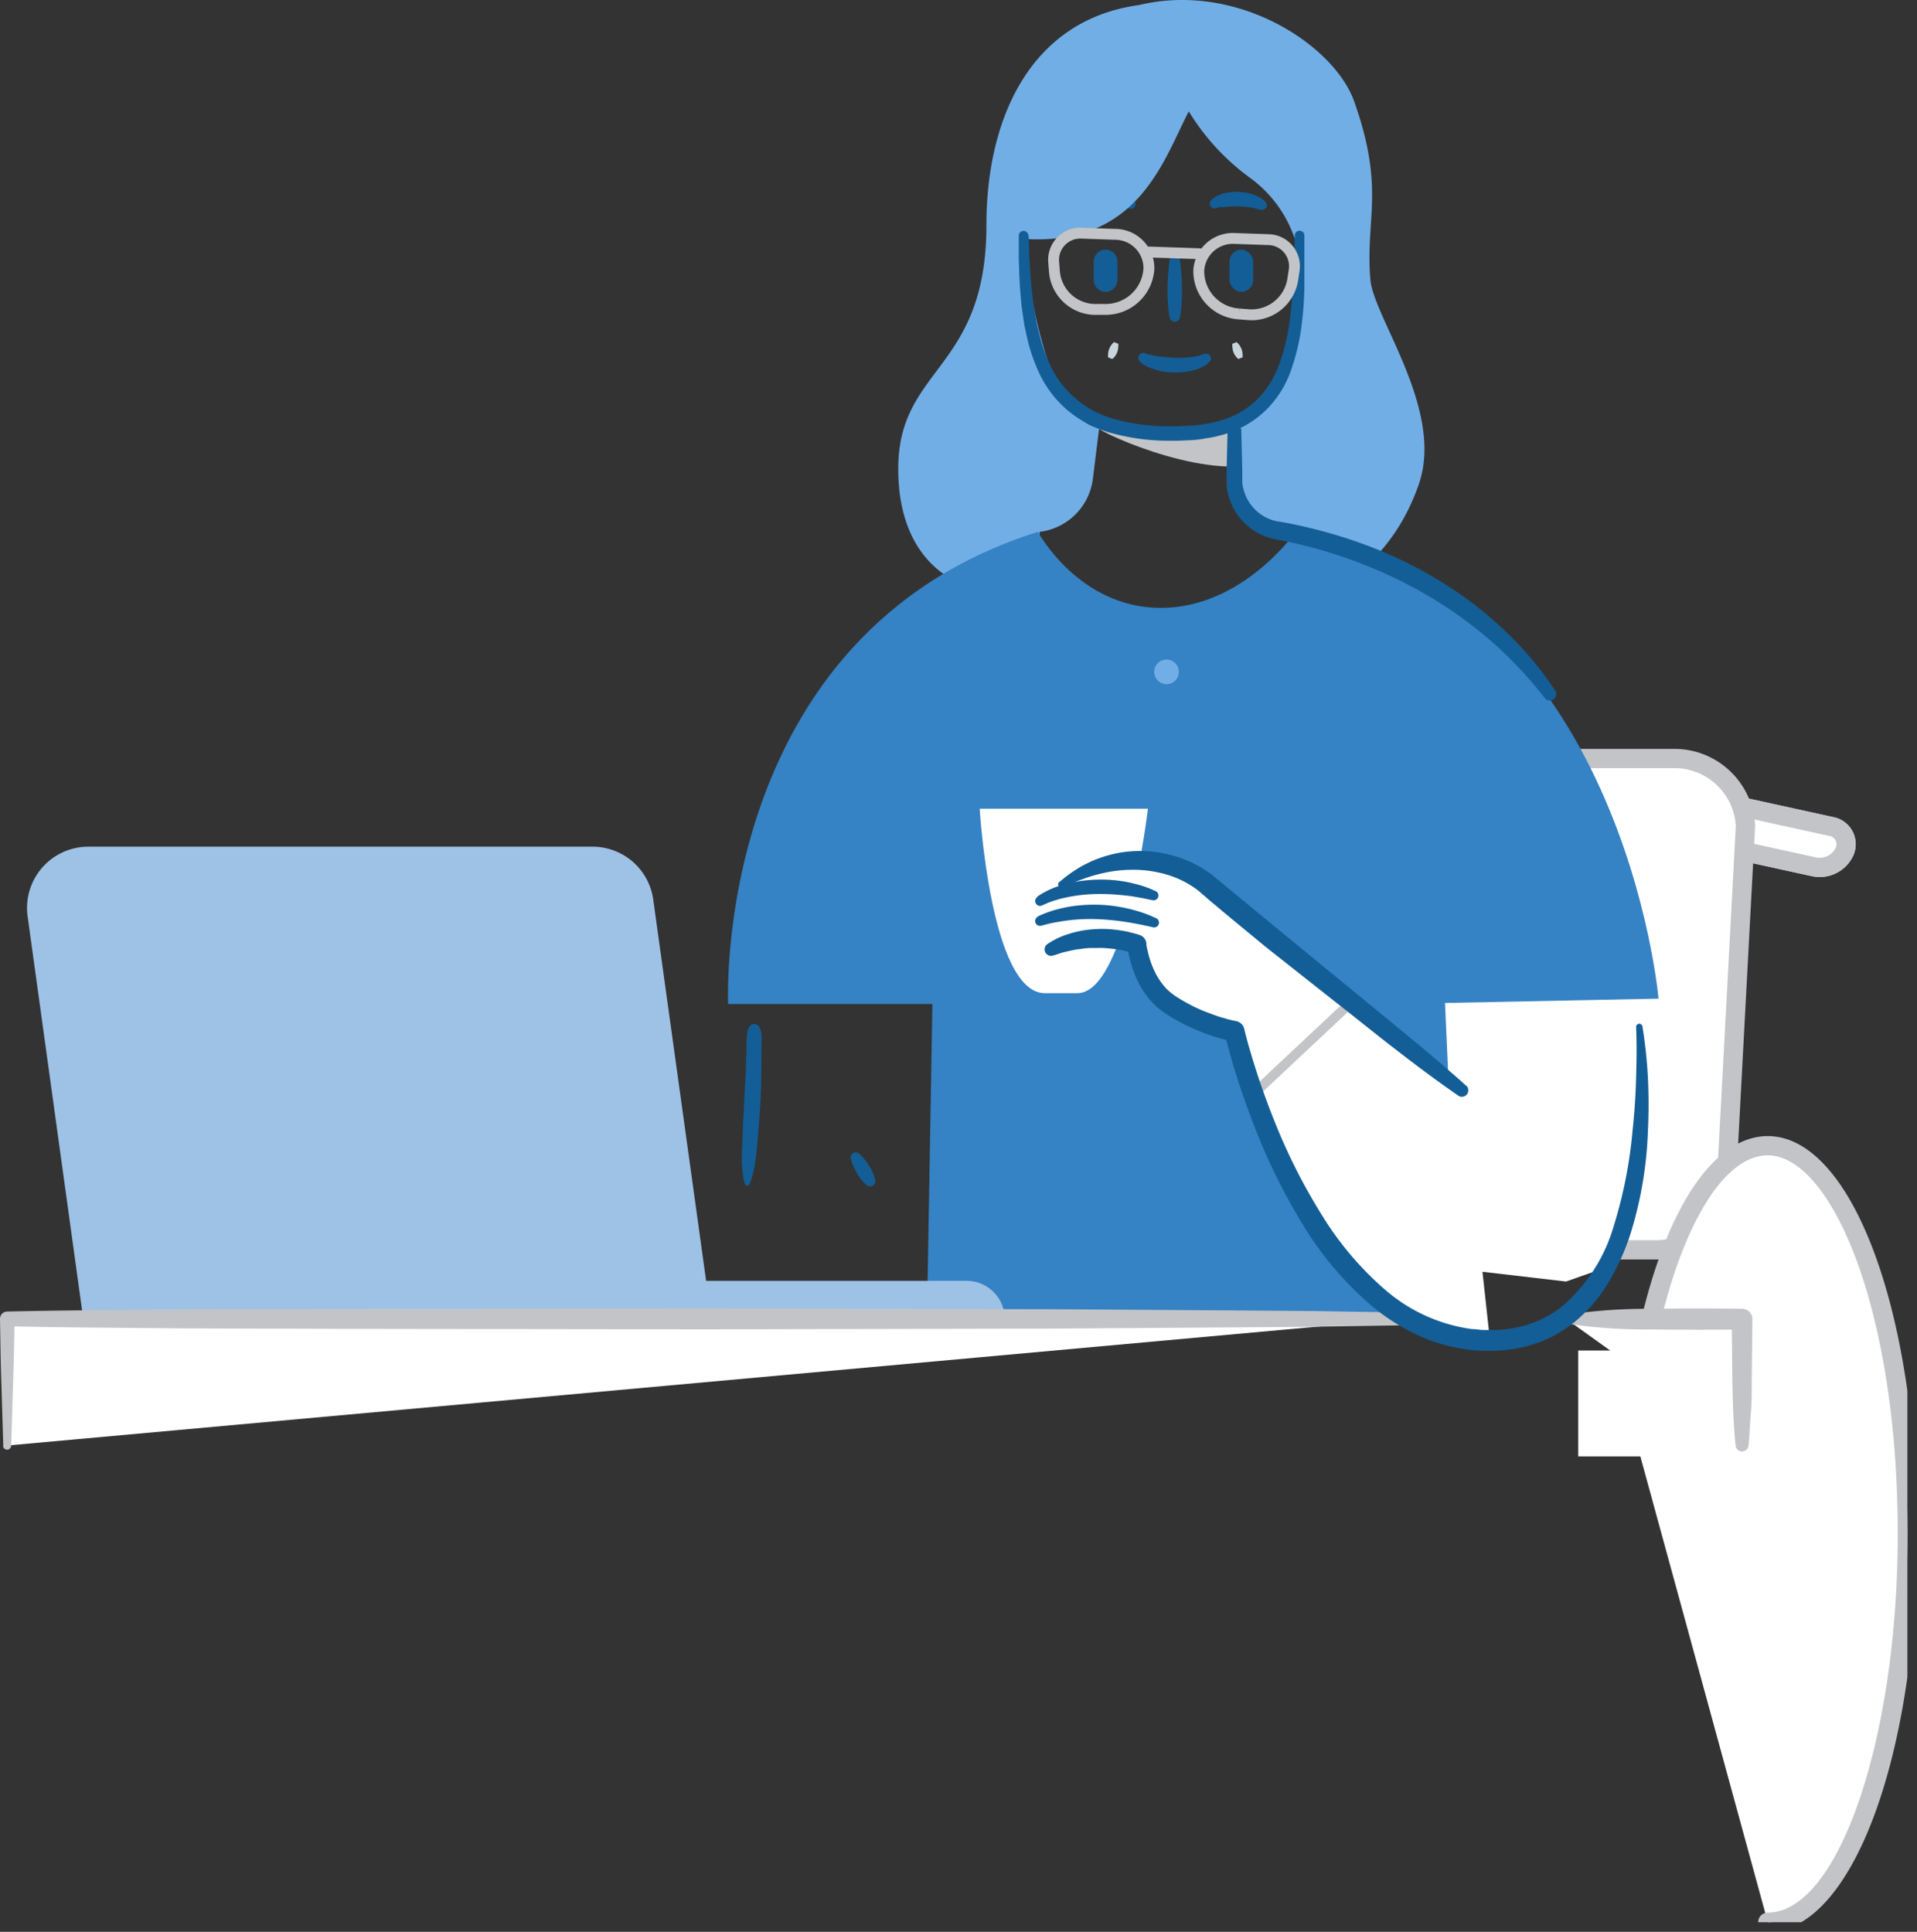 <svg xmlns="http://www.w3.org/2000/svg" xmlns:xlink="http://www.w3.org/1999/xlink" viewBox="0 0 199.14 200.719"><rect x="0" y="0" width="199.14" height="200.719" fill="#333333" stroke="none"/><defs><style>.a{fill:none;}.b{clip-path:url(#a);}.c{fill:#fff;}.d{fill:#c8d6db;}.e{fill:#c3c4c7;}.f{fill:#135e96;}.g{fill:#72aee6;}.h{fill:#3582c4;}.i{fill:#9ec2e6;}</style><clipPath id="a" transform="translate(0 0)"><rect class="a" width="198.14" height="199.72"/></clipPath></defs><title>woocommerce-relaxed</title><g class="b"><path class="c" d="M171.03,83.939a1.869,1.869,0,0,0,1.4,2.61l16,3.51a2.85,2.85,0,0,0,3.18-1.58,1.87,1.87,0,0,0-1.4-2.61l-16-3.51a2.85,2.85,0,0,0-3.14,1.62Z" transform="translate(0 0)"/><path class="d" d="M189.039,91.123a3.89,3.89,0,0,1-.819-.087l-16.004-3.511a2.825,2.825,0,0,1-2.008-1.463,2.89,2.89,0,0,1-.09-2.533.997.997,0,0,1,.223-.315,3.832,3.832,0,0,1,4.061-1.837l16.023,3.515a2.855,2.855,0,0,1,2.01,1.466,2.889,2.889,0,0,1,.09,2.529A3.84,3.84,0,0,1,189.039,91.123ZM171.877,84.569a.88.88,0,0,0,.093.547.868.868,0,0,0,.624.447l16.05,3.52a1.845,1.845,0,0,0,2.061-1.027.87.87,0,0,0-.657-1.2l-16.051-3.521a1.837,1.837,0,0,0-2.015,1.057A.989.989,0,0,1,171.877,84.569Z" transform="translate(0 0)"/><path class="c" d="M171.03,83.939a1.869,1.869,0,0,0,1.4,2.61l16,3.51a2.85,2.85,0,0,0,3.18-1.58,1.87,1.87,0,0,0-1.4-2.61l-16-3.51a2.85,2.85,0,0,0-3.14,1.62Z" transform="translate(0 0)"/><path class="e" d="M189.039,91.123a3.89,3.89,0,0,1-.819-.087l-16.004-3.511a2.825,2.825,0,0,1-2.008-1.463,2.89,2.89,0,0,1-.09-2.533.997.997,0,0,1,.223-.315,3.832,3.832,0,0,1,4.061-1.837l16.023,3.515a2.855,2.855,0,0,1,2.01,1.466,2.889,2.889,0,0,1,.09,2.529A3.84,3.84,0,0,1,189.039,91.123ZM171.877,84.569a.88.88,0,0,0,.093.547.868.868,0,0,0,.624.447l16.05,3.52a1.845,1.845,0,0,0,2.061-1.027.87.87,0,0,0-.657-1.2l-16.051-3.521a1.837,1.837,0,0,0-2.015,1.057A.989.989,0,0,1,171.877,84.569Z" transform="translate(0 0)"/><path class="c" d="M172.02,129.859H114.89a7.39,7.39,0,0,1-7.38-7l1.93-36.24a7.39,7.39,0,0,1,7.38-7.81h57.12a7.39,7.39,0,0,1,7.38,7l-1.93,36.24a7.391,7.391,0,0,1-7.37,7.81Z" transform="translate(0 0)"/><path class="e" d="M172.02,130.859H114.89a8.389,8.389,0,0,1-8.379-7.947q-.002-.053,0-.105l1.929-36.188a8.39,8.39,0,0,1,8.379-8.81H173.94a8.389,8.389,0,0,1,8.379,7.947c.001.035.001.071,0,.106l-1.929,36.188a8.388,8.388,0,0,1-8.37,8.81Zm-63.509-8.002a6.388,6.388,0,0,0,6.378,6.002h57.129a6.391,6.391,0,0,0,6.373-6.752,1.042,1.042,0,0,1-.001-.11L180.318,85.81a6.388,6.388,0,0,0-6.378-6.002H116.818a6.39,6.39,0,0,0-6.38,6.753,1.031,1.031,0,0,1,.001.11Z" transform="translate(0 0)"/><path class="c" d="M169.64,148.539c1.7-17,7.31-29.5,14-29.5,8,0,14.5,18.06,14.5,40.34s-6.49,40.34-14.5,40.34" transform="translate(0 0)"/><path class="e" d="M183.64,200.719a1,1,0,0,1,0-2c7.317,0,13.5-18.016,13.5-39.34,0-23.532-6.98-39.34-13.5-39.34-5.878,0-11.348,12.028-13.005,28.6a1,1,0,1,1-1.99-.199c1.818-18.184,7.845-30.4,14.995-30.4,8.691,0,15.5,18.158,15.5,41.34S192.331,200.719,183.64,200.719Z" transform="translate(0 0)"/><path class="e" d="M128.28,48.478v-4c-5.08.87-9.59,1.3-13.53,0S120.95,48.599,128.28,48.478Z" transform="translate(0 0)"/><path class="f" d="M114.85,25.939h0a1.23,1.23,0,0,1,1.23,1.23v1.92a1.23,1.23,0,0,1-1.23,1.23h0a1.23,1.23,0,0,1-1.23-1.23v-1.92A1.23,1.23,0,0,1,114.85,25.939Z" transform="translate(0 0)"/><path class="f" d="M117.24,21.639l-.21-.09h-.41a13.535,13.535,0,0,0-1.59-.08,8.214,8.214,0,0,0-1.59.16,3.24,3.24,0,0,0-.48.12l-.17.06h-.09a.5.5,0,0,1-.59-.33.512.512,0,0,1,.11-.47,2.819,2.819,0,0,1,.82-.57,5.438,5.438,0,0,1,.91-.32,7.715,7.715,0,0,1,1.07-.13,4.821,4.821,0,0,1,1.07.06,4.184,4.184,0,0,1,.93.26,2.282,2.282,0,0,1,.37.18,3.469,3.469,0,0,1,.32.22,1.484,1.484,0,0,1,.16.18.51.51,0,0,1-.13.72.52.52,0,0,1-.5.03Z" transform="translate(0 0)"/><path class="g" d="M142.36,29.088c-.56-6.36,1.57-9.37-1.69-18.56-2.06-5.8-12.07-12.47-22.36-10-11.12,1.52-15.84,11.56-15.84,22.86,0,15.13-9.16,14.72-9.16,25.32s7.33,12.2,7.33,12.2a18.588,18.588,0,0,0,7.35-.39v-5.26a6.34,6.34,0,0,0,5.54-5.52l.65-5.26c-6.2-1.06-7.88-19.66-7.88-19.66,11.88.8,14.49-8,17.19-13.25a24.005,24.005,0,0,0,6.49,7c6.77,5.08,6.2,14.43,3.38,19.74-2.66,5-5.66,5.6-5.66,5.6l.2,5.92a5.45,5.45,0,0,0,4.67,5.21l1.35.19v5.39h5.48s5.36-2.65,8-10.34-4.7-17.3-5.04-21.19Z" transform="translate(0 0)"/><path class="f" d="M106.86,24.479l.08,2.51c.06.79.1,1.74.21,2.84l.2,1.74.32,1.9c.14.65.31,1.33.49,2a17.551,17.551,0,0,0,.76,2.06,10.264,10.264,0,0,0,2.66,3.75,10.501,10.501,0,0,0,4.33,2.3,21.007,21.007,0,0,0,5.2.71h1.31l1.36-.07a8.261,8.261,0,0,0,1.29-.16,8.786,8.786,0,0,0,1.24-.24,8.999,8.999,0,0,0,4.25-2.28,9.84,9.84,0,0,0,2.39-3.89,20.586,20.586,0,0,0,1-4.16c.2-1.33.28-2.57.36-3.66s.11-2.06.13-2.86l.06-2.5a.5.5,0,1,1,1,0v5.42a36.757,36.757,0,0,1-.27,3.78,21.886,21.886,0,0,1-1,4.45,10.87,10.87,0,0,1-2.69,4.46,10.489,10.489,0,0,1-4.9,2.69,10.238,10.238,0,0,1-1.41.28,9.932,9.932,0,0,1-1.41.18l-1.36.06h-1.43a22.396,22.396,0,0,1-5.56-.79,11.946,11.946,0,0,1-4.88-2.64,11.559,11.559,0,0,1-2.93-4.27,18.861,18.861,0,0,1-.78-2.24c-.18-.74-.34-1.45-.48-2.14l-.29-2-.15-1.79c-.08-1.12-.09-2.11-.13-2.92v-2.51a.5.5,0,0,1,1,0Z" transform="translate(0 0)"/><path class="f" d="M122.4,26.108s.1.43.19,1.07a22.536,22.536,0,0,1,.19,2.35,20.707,20.707,0,0,1-.06,2.35,10.409,10.409,0,0,1-.14,1.07.55.55,0,0,1-1.09,0,10.409,10.409,0,0,1-.14-1.07,20.942,20.942,0,0,1-.06-2.35,22.536,22.536,0,0,1,.19-2.35c.09-.64.19-1.07.19-1.07a.39.39,0,0,1,.75,0Z" transform="translate(0 0)"/><rect class="f" x="127.72" y="25.939" width="2.46" height="4.38" rx="1.23" ry="1.23"/><path class="f" d="M125.96,20.659a1.573,1.573,0,0,0-.16.18l-.02.01a.51.51,0,0,0,.62.77l.21-.09h.41a13.557,13.557,0,0,1,1.59-.08,8.206,8.206,0,0,1,1.59.16,3.227,3.227,0,0,1,.48.12l.17.06h.1a.5.5,0,0,0,.5-.83,2.819,2.819,0,0,0-.82-.57,5.438,5.438,0,0,0-.91-.32,7.73,7.73,0,0,0-1.07-.13,4.821,4.821,0,0,0-1.07.06,4.184,4.184,0,0,0-.93.26,2.324,2.324,0,0,0-.37.18A3.47,3.47,0,0,0,125.96,20.659Zm-6.73,16.15-.28-.11a.524.524,0,0,0-.52.89l.23.2a4.124,4.124,0,0,0,.36.22,3.716,3.716,0,0,0,.46.22,6.998,6.998,0,0,0,2.52.47,10.259,10.259,0,0,0,1.36-.09,6.914,6.914,0,0,0,1.19-.31,3.994,3.994,0,0,0,.81-.45l.28-.25a.49.49,0,0,0-.5-.82h-.13l-.21.09a4.104,4.104,0,0,1-.62.17,10.636,10.636,0,0,1-2.15.13,17.492,17.492,0,0,1-2.17-.22c-.092-.022-.174-.045-.247-.065A1.532,1.532,0,0,0,119.23,36.809Z" transform="translate(0 0)"/><path class="h" d="M172.29,103.759s-3.68-42.291-37.7-48.501c0,0-5.47,7.9-14,7.9s-12.77-7.9-12.77-7.9c-34,10.71-32.18,49.06-32.18,49.06H96.86l-.57,32.71h55.28l-1.46-32.82Z" transform="translate(0 0)"/><path class="g" d="M121.18,71.088a1.28,1.28,0,1,0-1.28-1.28A1.28,1.28,0,0,0,121.18,71.088Z" transform="translate(0 0)"/><path class="c" d="M111.92,103.189h-3.38c-5.64,0-6.77-19.17-6.77-19.17h17.48s-2.25,19.17-7.33,19.17Z" transform="translate(0 0)"/><path class="c" d="M154.78,139.279c-19.17,0-26.5-32.14-26.5-32.14a19.349,19.349,0,0,1-6.77-2.82c-3-2-3.38-6.2-3.38-6.2a28.683,28.683,0,0,0-8.46.56c-1.33.34-1.69-.56-2.26-2.26s.56-3.95,3.38-4.51c10-5.64,12.75-1.68,14.66,0,4.51,3.95,26.5,21.43,26.5,21.43" transform="translate(0 0)"/><path class="d" d="M115.11,36.839a1.083,1.083,0,0,0,0,.29l.43.17a1.097,1.097,0,0,0,.22-.2,1.782,1.782,0,0,0,.3-.51,2.013,2.013,0,0,0,.11-.58,1.278,1.278,0,0,0,0-.29l-.44-.17a1.295,1.295,0,0,0-.21.2,1.985,1.985,0,0,0-.3.51A1.795,1.795,0,0,0,115.11,36.839Zm13.32.26a1.097,1.097,0,0,0,.22.2l.43-.17a1.083,1.083,0,0,0,0-.29,1.769,1.769,0,0,0-.11-.58,1.985,1.985,0,0,0-.3-.51,1.295,1.295,0,0,0-.21-.2l-.44.17a1.278,1.278,0,0,0,0,.29,2.013,2.013,0,0,0,.11.58A1.782,1.782,0,0,0,128.43,37.099Z" transform="translate(0 0)"/><path class="e" d="M130.54,113.849a.5.5,0,0,1-.342-.864l9.02-8.46a.5.5,0,0,1,.684.729l-9.02,8.46A.496.496,0,0,1,130.54,113.849Z" transform="translate(0 0)"/><path class="i" d="M57,133.079h43.42a3.949,3.949,0,0,1,3.95,3.95H57v-3.95Z" transform="translate(0 0)"/><path class="i" d="M73.9,137.029H8.65l-5.78-41.81a6.37,6.37,0,0,1,6.31-7.25H61.55a6.37,6.37,0,0,1,6.31,5.5Z" transform="translate(0 0)"/><path class="c" d="M162.68,137.029h18.35v13.16" transform="translate(0 0)"/><path class="e" d="M162.68,136.609a56.855,56.855,0,0,1,9.18-.62q4.59-.09,9.18,0a1.06,1.06,0,0,1,1,1.07l-.07,6.58c0,1.1,0,2.19-.1,3.29s-.12,2.19-.24,3.29a.67.67,0,0,1-1.33,0c-.12-1.1-.18-2.19-.24-3.29s-.07-2.19-.1-3.29l-.07-6.58,1.07,1.07q-4.59.06-9.18,0a57.081,57.081,0,0,1-9.18-.62.43.43,0,0,1,0-.84Z" transform="translate(0 0)"/><path class="c" d="M166.94,131.649l-4.26,1.5-11.4-1.33,2.17-6.84,9.23-1.66,6.13,3.67ZM.76,137.029v13.16l145-13.16Z" transform="translate(0 0)"/><path class="e" d="M.34,150.189l-.2-6.58c-.08-2.19-.1-4.39-.14-6.58a.749.749,0,0,1,.73-.76c6-.14,12.08-.15,18.12-.22l18.12-.05,36.25-.05,36.25.08,18.13.12,9.06.07,9.06.15a.67.67,0,0,1,0,1.33l-9.06.15-9.06.07-18.12.12-36.25.08-36.25-.05-18.12-.05c-6-.07-12.08-.08-18.12-.22l.76-.76c0,2.19-.07,4.39-.14,6.58l-.2,6.58a.42.42,0,0,1-.84,0Z" transform="translate(0 0)"/><path class="f" d="M110.06,91.629l.44-.36a11.731,11.731,0,0,1,1.34-.95,7.682,7.682,0,0,1,1.05-.59,9.329,9.329,0,0,1,1.3-.56,12.164,12.164,0,0,1,3.36-.72,12.466,12.466,0,0,1,4.08.39,12.089,12.089,0,0,1,4.2,2l3.53,2.91,3.64,3,13.4,11c3.65,3,6,5.14,6,5.14a.67.67,0,0,1-.83,1s-2.62-1.77-6.35-4.67c-1.88-1.43-4-3.16-6.35-5l-7.27-5.74-3.64-3c-1.19-1-2.41-2-3.46-2.93a9.994,9.994,0,0,0-3.41-1.71,12.295,12.295,0,0,0-3.47-.47,13.747,13.747,0,0,0-3,.34,16.283,16.283,0,0,0-2.26.67,12.147,12.147,0,0,0-1.45.61l-.53.23a.34.34,0,0,1-.35-.57Z" transform="translate(0 0)"/><path class="f" d="M108.18,92.879l-.44.29.06.01a.501.501,0,1,0,.48.88l.48-.21a1.95,1.95,0,0,1,.287-.114c.075-.025.153-.052.233-.086a3.139,3.139,0,0,1,.354-.114c.112-.032.23-.065.346-.106a16.337,16.337,0,0,1,3.94-.54,21.351,21.351,0,0,1,2.14.07c.68.06,1.32.12,1.86.22.164.03.321.058.468.084.338.06.626.11.842.166l.5.1a.5.5,0,0,0,.3-.95l-.5-.22a10.404,10.404,0,0,0-1.36-.46,14.123,14.123,0,0,0-4.33-.5,15.692,15.692,0,0,0-2.33.26,13.176,13.176,0,0,0-2,.57c-.067.029-.133.057-.198.084a6.117,6.117,0,0,0-.562.256c-.079.043-.156.083-.23.122C108.389,92.759,108.27,92.821,108.18,92.879Zm-.37,2.33.48-.21a12.325,12.325,0,0,1,1.35-.47,15.186,15.186,0,0,1,2-.41,17.265,17.265,0,0,1,2.31-.12,14.411,14.411,0,0,1,2.3.22,15.157,15.157,0,0,1,2,.47,12.206,12.206,0,0,1,1.33.48l.49.22a.5.5,0,0,1-.31.95l-.5-.11c-.208-.053-.483-.107-.804-.17h0c-.158-.031-.328-.064-.506-.1a27.243,27.243,0,0,0-4-.46,19.082,19.082,0,0,0-4,.28l-.07.013h0a11.305,11.305,0,0,0-1.21.257l-.51.13a.5.5,0,0,1-.33-.94Zm1.02,2.86a9.704,9.704,0,0,1,1-.57,7.613,7.613,0,0,1,1.19-.46,10.428,10.428,0,0,1,2.45-.48,12.148,12.148,0,0,1,2.49.05q.615.075,1.23.21l.61.15.09.025c.176.05.345.098.55.174a1,1,0,0,1,.64.8v.05a3.196,3.196,0,0,0,.113.663h0c.009.04.018.079.027.117.06.26.13.54.21.81a9.467,9.467,0,0,0,.62,1.53,6.79,6.79,0,0,0,.88,1.32,4.836,4.836,0,0,0,.54.55,6.717,6.717,0,0,0,.59.46l.032.02c.242.155.508.325.728.45.057.032.116.065.175.1.18.103.37.212.565.31a14.157,14.157,0,0,0,1.57.73l.111.042h0c.526.204,1.005.389,1.519.548l.83.24c.27.07.57.14.8.18a1.079,1.079,0,0,1,.86.81c.4,1.66.92,3.36,1.46,5s1.16,3.31,1.82,4.93a60.068,60.068,0,0,0,4.73,9.32,33.151,33.151,0,0,0,6.62,7.85,17.316,17.316,0,0,0,9,4.09,5.861,5.861,0,0,1,.657.05h0c.195.022.39.045.583.05h1.27a14.2,14.2,0,0,0,2.43-.32,11.237,11.237,0,0,0,4.37-2.07,17.313,17.313,0,0,0,5.42-8.32,47.85,47.85,0,0,0,2-10.2c.19-1.74.3-3.5.35-5.26s.08-3.53,0-5.29a.331.331,0,1,1,.66-.06,49.967,49.967,0,0,1,.57,5.35c.08,1.79.09,3.59,0,5.39a40.566,40.566,0,0,1-1.79,10.71,24.34,24.34,0,0,1-2.27,5.06,15.715,15.715,0,0,1-3.7,4.29,13.336,13.336,0,0,1-5.17,2.49,16.285,16.285,0,0,1-2.85.39h-1.3a13.363,13.363,0,0,1-1.41-.1,17.805,17.805,0,0,1-5.43-1.53,21.792,21.792,0,0,1-4.73-3,34.695,34.695,0,0,1-7.11-8.34,62.24,62.24,0,0,1-4.86-9.69q-1-2.511-1.85-5.08c-.491-1.509-.936-3.001-1.328-4.559-.07-.017-.142-.034-.215-.051l-.087-.02-.93-.27c-.61-.19-1.22-.42-1.81-.67s-1.17-.52-1.74-.83c-.28-.15-.57-.31-.85-.48-.176-.107-.336-.21-.498-.314h0c-.096-.062-.192-.123-.292-.186a8.205,8.205,0,0,1-.85-.67,6.72,6.72,0,0,1-.73-.76,8.892,8.892,0,0,1-1.13-1.73,11.563,11.563,0,0,1-.74-1.87h0c-.09-.32-.18-.64-.25-1-.023-.103-.045-.207-.065-.312l-.425-.108a9.601,9.601,0,0,0-1.05-.18c-.35-.04-.71-.08-1.07-.1-.24-.013-.475-.009-.711-.004h0c-.119.002-.239.004-.359.004a6.401,6.401,0,0,0-1.07.06c-.141.024-.281.041-.42.058h0a6.385,6.385,0,0,0-.64.102c-.111.025-.222.05-.331.074-.233.052-.458.101-.669.156-.155.04-.335.1-.522.163s-.383.128-.568.177a.67.67,0,0,1-.51-1.23Z" transform="translate(0 0)"/><path class="e" d="M113.96,32.148v-.565l-.02,0Zm-4.42-3.87-.563.044.001.01Zm-.09-1.14-.564.028.001.017Zm2.95-2.91-.035.564.015.001Zm3.46.12-.02.565.015,0Zm3.49,3.57.564.034.001-.026Zm10.24,4.77.056-.562-.01-.001Zm4.69-3.56.557.098.002-.014Zm.17-1.13.559.084.002-.014Zm-2.72-3.1-.02.565.016,0Zm-3.46-.12-.031.564.011,0Zm-3.74,3.32-.564-.036-.001.027Zm-9.71,3.485h-.86v1.13h.86Zm-.88,0a3.725,3.725,0,0,1-3.838-3.36l-1.124.11a4.855,4.855,0,0,0,5.002,4.38Zm-3.837-3.35-.09-1.14-1.126.089.09,1.14Zm-.089-1.123a2.22,2.22,0,0,1,.657-1.685l-.793-.804a3.341,3.341,0,0,0-.992,2.544Zm.657-1.685a2.217,2.217,0,0,1,1.694-.634l.07-1.128a3.343,3.343,0,0,0-2.557.957Zm1.709-.633,3.46.12.04-1.129-3.46-.12Zm3.475.12a2.953,2.953,0,0,1,2.088.889l.808-.79a4.083,4.083,0,0,0-2.886-1.229Zm2.088.889a2.956,2.956,0,0,1,.842,2.108l1.13.016a4.084,4.084,0,0,0-1.164-2.914Zm.843,2.082a3.935,3.935,0,0,1-3.961,3.699l-.01,1.13a5.065,5.065,0,0,0,5.099-4.761Zm9.898,5.297.86.07.092-1.126-.86-.07Zm.851.069a4.896,4.896,0,0,0,5.302-4.024l-1.113-.196a3.766,3.766,0,0,1-4.078,3.095Zm5.304-4.038.17-1.13-1.118-.168-.17,1.13Zm.172-1.144a3.326,3.326,0,0,0-.801-2.603l-.849.745a2.193,2.193,0,0,1,.528,1.718Zm-.801-2.603a3.324,3.324,0,0,0-2.476-1.132l-.008,1.13a2.194,2.194,0,0,1,1.635.747Zm-2.46-1.132-3.46-.12-.04,1.129,3.46.12Zm-3.449-.12a4.115,4.115,0,0,0-4.335,3.848l1.128.071a2.985,2.985,0,0,1,3.145-2.792ZM123.965,28.09a5.025,5.025,0,0,0,4.732,5.093l.066-1.128a3.895,3.895,0,0,1-3.668-3.947Z" transform="translate(0 0)"/><path class="e" d="M124.59,26.924l-.019,0-5.35-.18a.564.564,0,0,1-.546-.584.573.573,0,0,1,.583-.545l5.35.18a.565.565,0,0,1-.019,1.129Z" transform="translate(0 0)"/><path class="f" d="M128.99,46.539l-.05-2h-.08a.67.67,0,0,0-1.33,0l-.05,2-.06,2.31v1.46a6.147,6.147,0,0,0,.4,1.8,6.271,6.271,0,0,0,4.68,3.92l1.94.4a48.693,48.693,0,0,1,8,2.54,46.146,46.146,0,0,1,7.44,3.87,43.303,43.303,0,0,1,5.79,4.46,41.31,41.31,0,0,1,3.59,3.74c.81.96,1.25,1.53,1.25,1.53a.67.67,0,0,0,1.07-.79l-.3-.44c-.037-.054-.078-.114-.121-.178-.188-.277-.434-.638-.759-1.052a35.279,35.279,0,0,0-3.55-4.07,38.499,38.499,0,0,0-5.93-4.82,43.582,43.582,0,0,0-7.74-4.09,50.65,50.65,0,0,0-8.36-2.56c-.66-.15-1.35-.28-2-.38a4.422,4.422,0,0,1-1.5-.53,4.532,4.532,0,0,1-1.93-2.19,5.313,5.313,0,0,1-.34-1.25v-1.37Zm-50.11,60.18a1.857,1.857,0,0,1,.22.7,8.706,8.706,0,0,1,.012,1.082c-.006.241-.012.502-.012.778,0,1.54,0,3.59-.13,5.63-.06,1-.13,2-.22,3-.02.221-.038.434-.056.641-.063.726-.118,1.367-.204,1.959a12.572,12.572,0,0,1-.38,1.82,5.346,5.346,0,0,1-.24.69.272.272,0,0,1-.36.13.271.271,0,0,1-.14-.16,5.256,5.256,0,0,1-.16-.71,11.906,11.906,0,0,1-.15-1.86c0-.482.024-1.011.048-1.573.015-.335.03-.682.042-1.037.023-.732.064-1.523.104-2.304v-.001c.012-.233.024-.466.036-.695l.16-3,.1-2.6a13.627,13.627,0,0,1,.07-1.84,1.855,1.855,0,0,1,.22-.7.61.61,0,0,1,1.04.05Zm10.35,13.13a4.267,4.267,0,0,1,.38.37,6.879,6.879,0,0,1,.68.91,4.492,4.492,0,0,1,.5,1,2.581,2.581,0,0,1,.14.52.55.55,0,0,1-.86.51,2.616,2.616,0,0,1-.39-.36,4.515,4.515,0,0,1-.66-.92,6.991,6.991,0,0,1-.49-1,4.395,4.395,0,0,1-.15-.51.53.53,0,0,1,.86-.51Z" transform="translate(0 0)"/><path class="c" d="M163.95,140.319h11v11h-11Z" transform="translate(0 0)"/></g></svg>

